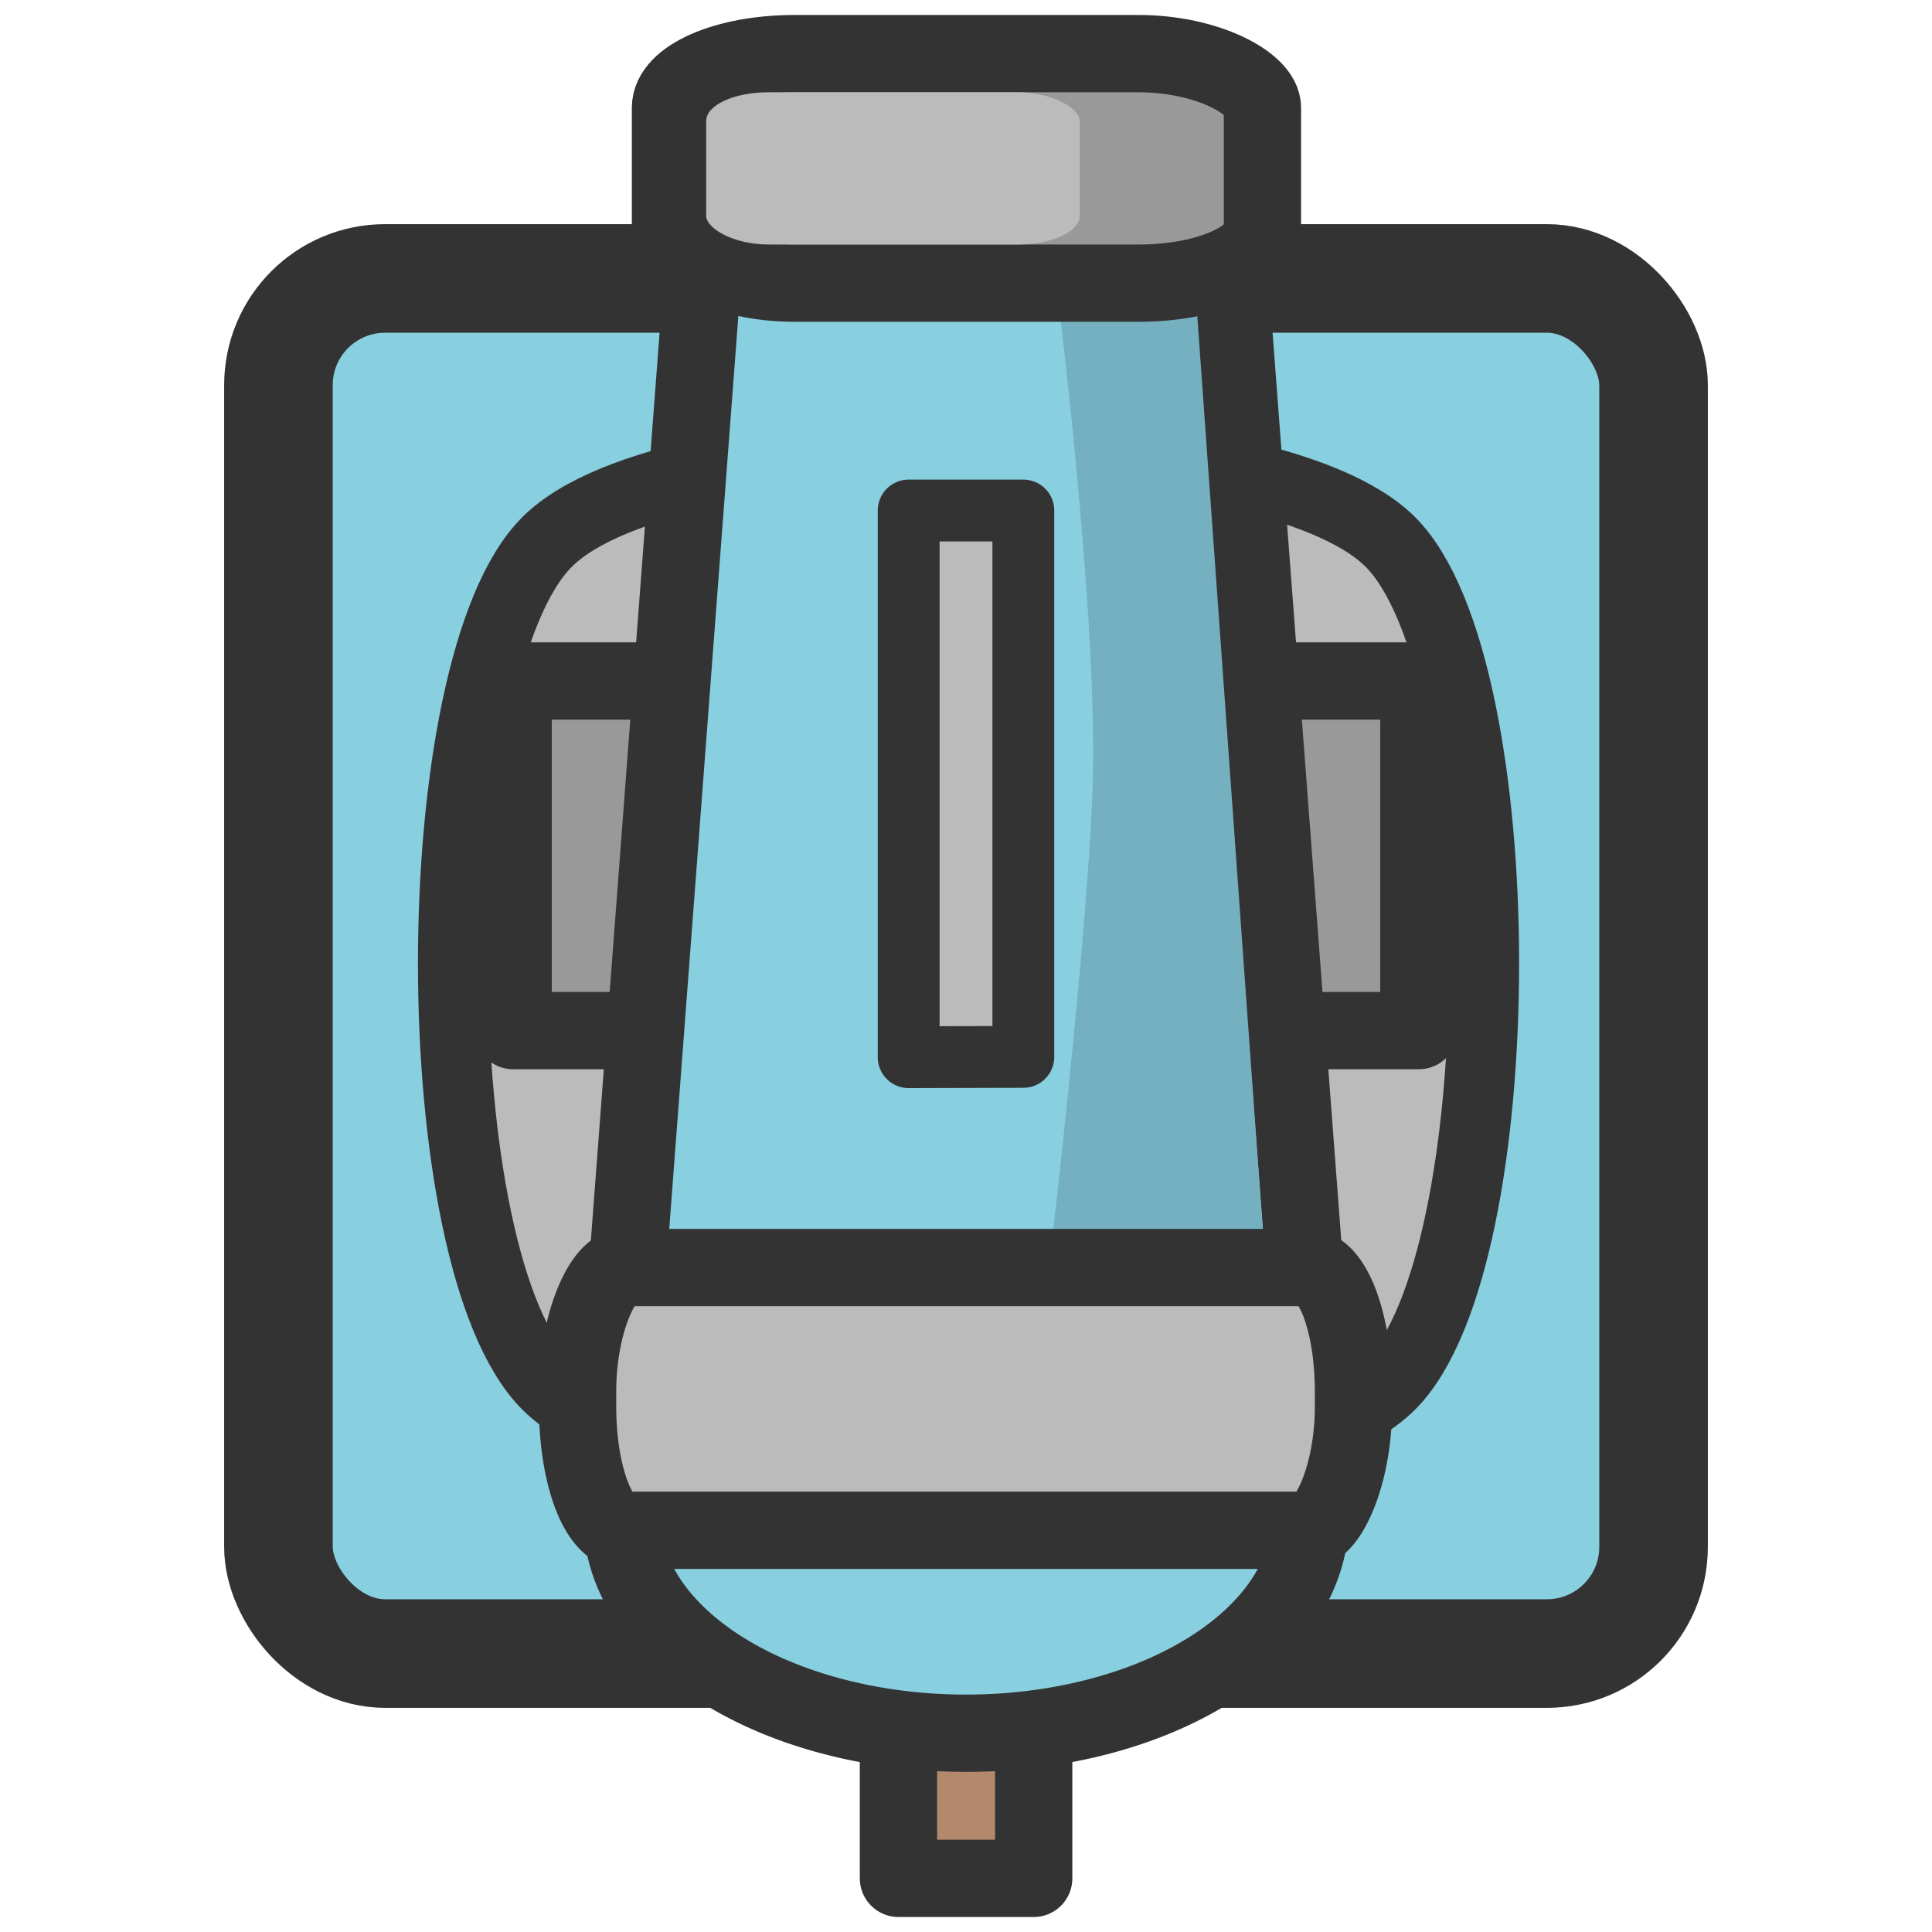 <svg xmlns="http://www.w3.org/2000/svg" xml:space="preserve" width="125" height="125"><g stroke="#333" transform="translate(14.505 14.505)"><rect width="88.97" height="88.97" x="-333.45" y="-45.47" fill="#88cfe0" stroke-width="7.025" rx="6.9" ry="6.9" transform="translate(336.96 48.98)"/><path fill="#bbb" stroke-width="4.536" d="M75.445 75.097c-8.127 8.09-46.494 8.09-54.545 0-8.127-8.089-8.127-46.456 0-54.545 8.089-8.09 46.418-8.09 54.545 0 8.09 8.09 8.09 46.456 0 54.545z"/></g><g transform="translate(30 -2.5)"><path fill="#999" stroke="#333" stroke-linejoin="round" stroke-width="5" d="M3.2 69.18V46.56h12v22.62zm46.59 0V46.56H61.8v22.62z"/><path fill="#88cfe0" stroke="#333" stroke-width="5" d="m9.88 94.06 6-79.25c.33-4.42 5.35-8 12-8h9.25c6.64 0 11.66 3.58 12 8l6 79.25c.33 4.42-5.36 8-12 8H21.86c-6.64 0-12.33-3.58-12-8z"/><path fill="#74b0bf" d="M38.27 20.24s2.864 22.372 2.41 33.598c-.46 11.316-3.152 33.599-3.152 33.599l5.651 1.276.023.32h9L47.27 20.238Z"/><path fill="#b3886c" stroke="#333" stroke-linejoin="round" stroke-width="5" d="M28.13 124.03v-17.5h8.75v17.5z"/><path fill="#88cfe0" stroke="#333" stroke-width="5" d="M54.77 100.7a22.27 13.94 0 0 1-11.13 12.07 22.27 13.94 0 0 1-22.28 0 22.27 13.94 0 0 1-11.13-12.07H32.5Z"/><rect width="17" height="50.2" x="-101.51" y="7.37" fill="#bbb" stroke="#333" stroke-width="5" rx="8" ry="3" transform="rotate(-90)"/><path fill="#bbb" stroke="#333" stroke-linejoin="round" stroke-width="4" d="M28.79 70.9V35.53h7.42v35.35z"/><rect width="38.3" height="14.85" x="-51.68" y="-20.82" fill="#999" stroke="#333" stroke-width="5" rx="8" ry="3.5" transform="scale(-1)"/><rect width="24.17" height="9.85" x="15.69" y="8.47" fill="#bbb" rx="4.02" ry="1.86"/></g></svg>